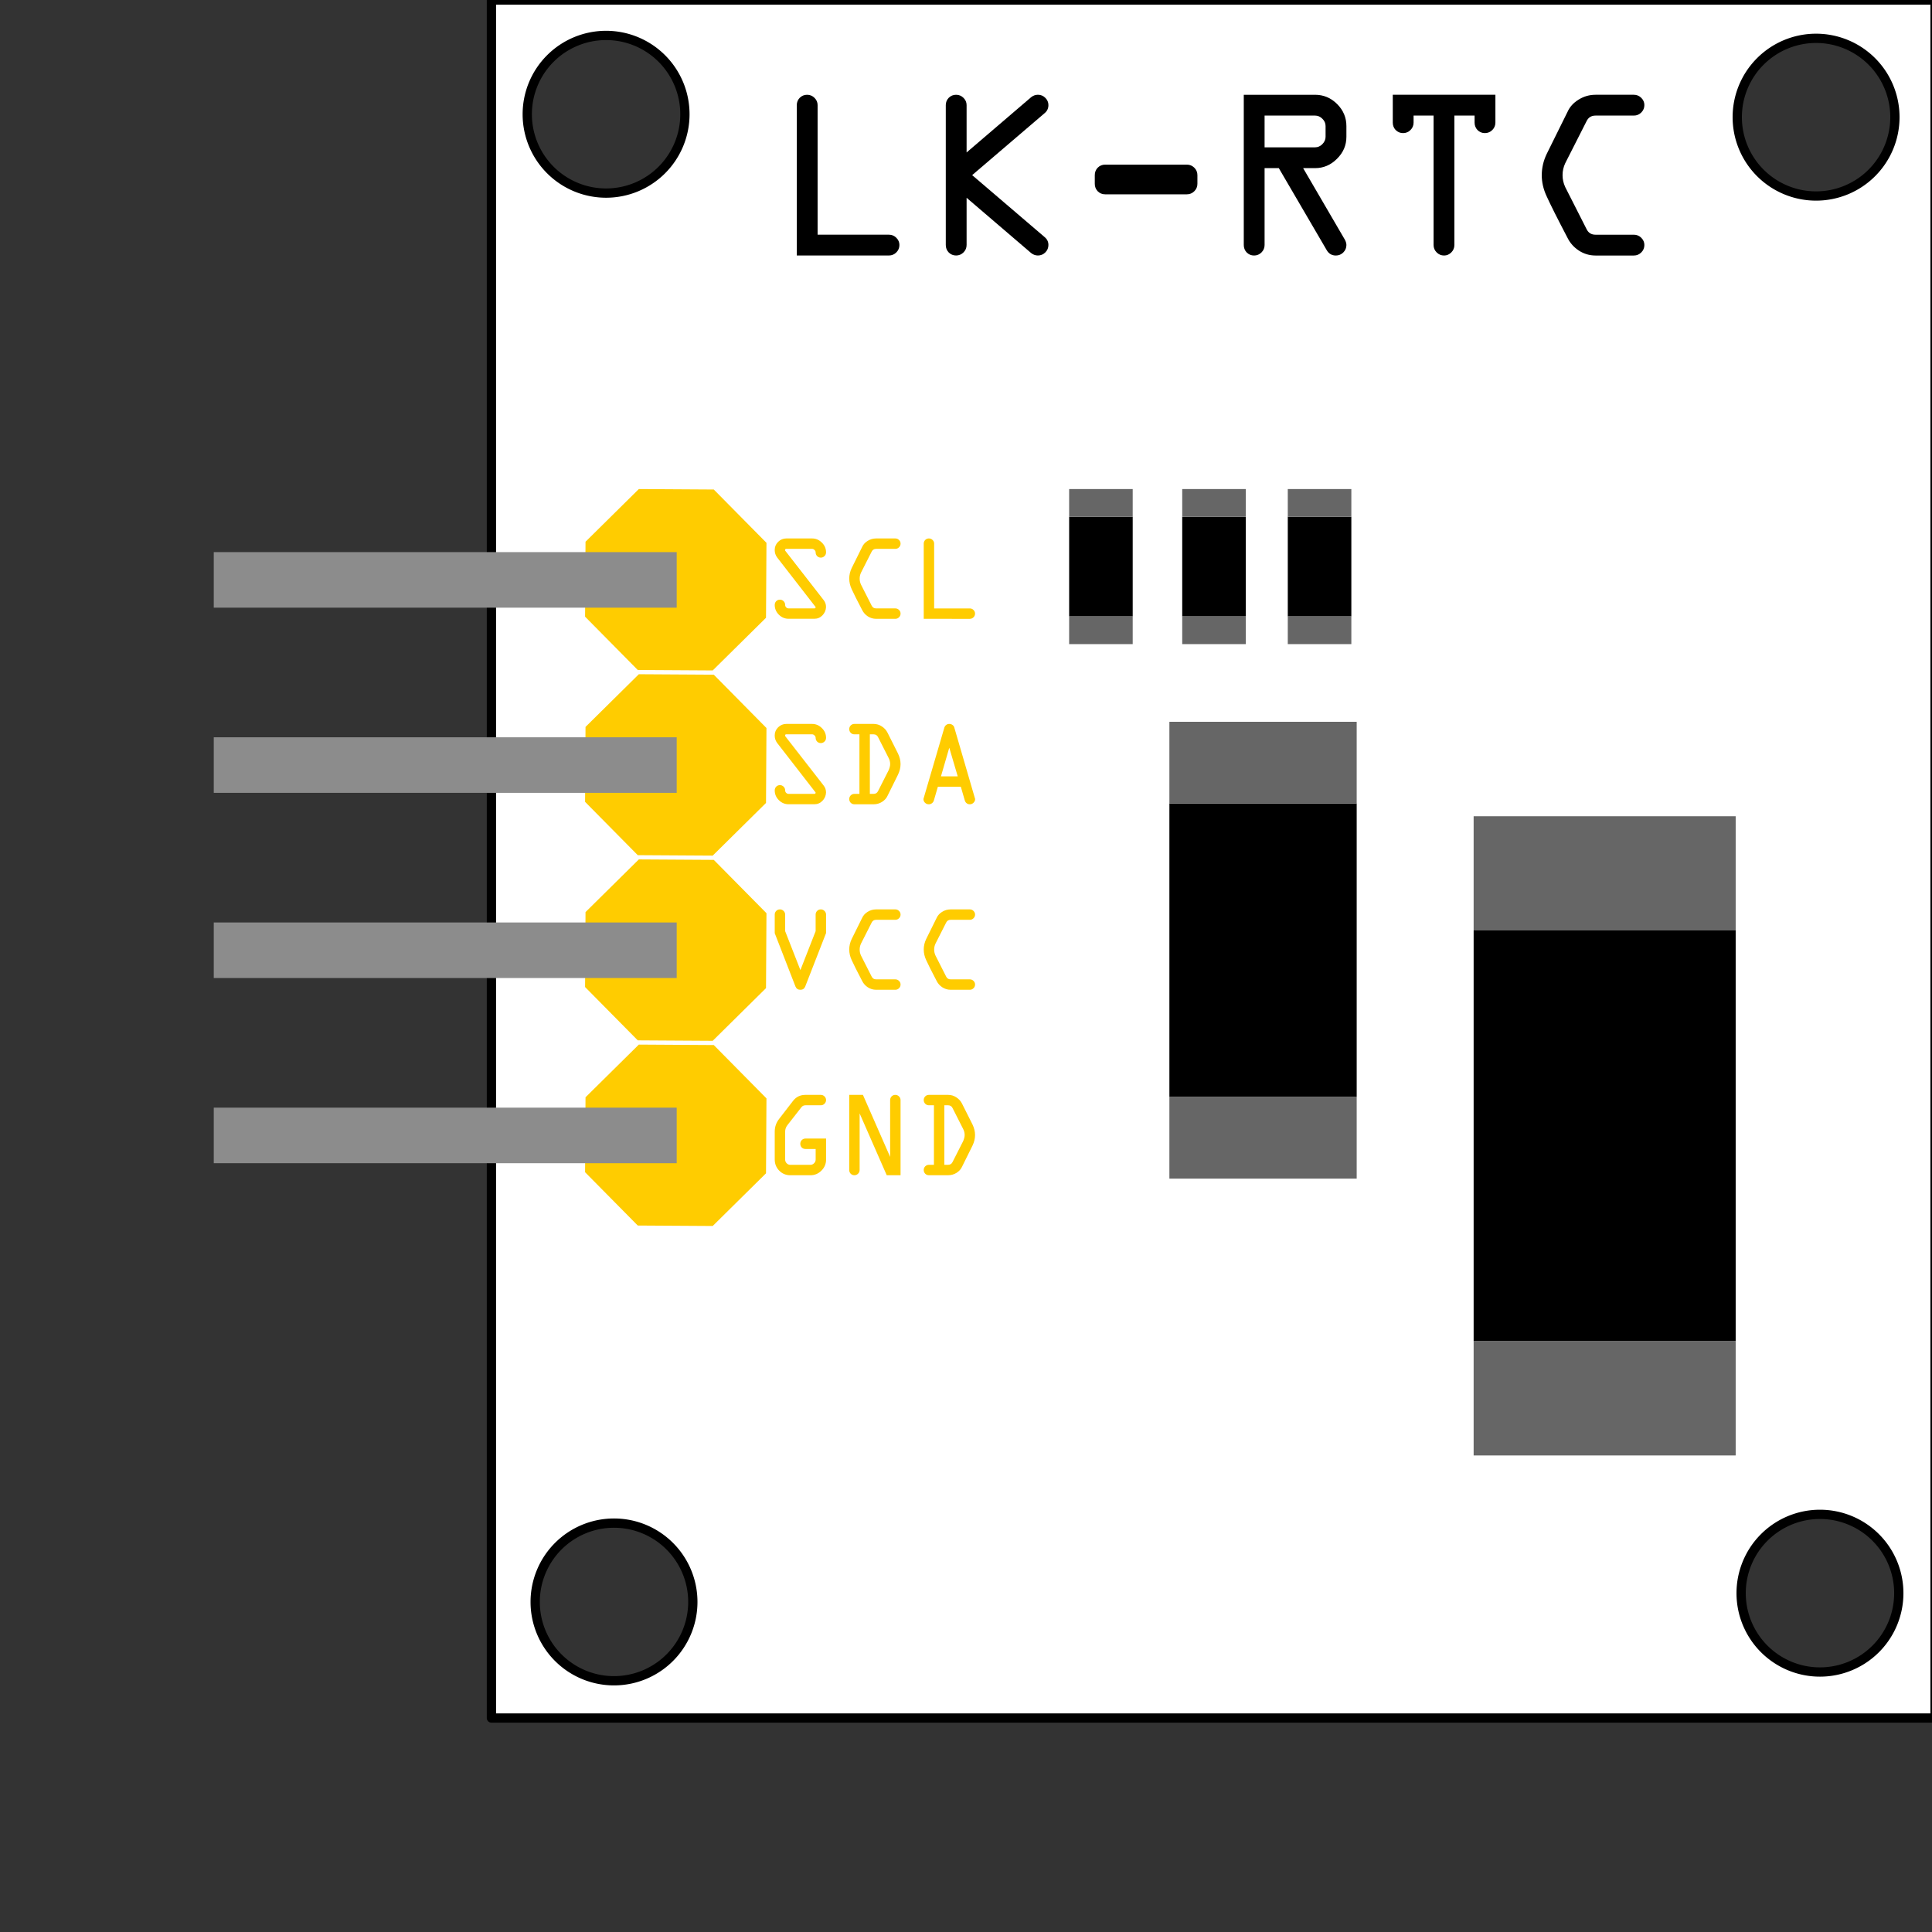 <?xml version="1.0" encoding="UTF-8" standalone="no"?>
<!-- Created with Inkscape (http://www.inkscape.org/) -->

<svg
   width="26.5mm"
   height="26.5mm"
   viewBox="0 0 26.5 26.5"
   version="1.1"
   id="svg9970"
   sodipodi:docname="rtc.svg"
   inkscape:version="1.1.1 (3bf5ae0d25, 2021-09-20, custom)"
   xmlns:inkscape="http://www.inkscape.org/namespaces/inkscape"
   xmlns:sodipodi="http://sodipodi.sourceforge.net/DTD/sodipodi-0.dtd"
   xmlns="http://www.w3.org/2000/svg"
   xmlns:svg="http://www.w3.org/2000/svg">
  <rect x="0" y="0" width="26.5" height="26.5" fill="#333333" stroke="none"/>
  <sodipodi:namedview
     id="namedview9972"
     pagecolor="#505050"
     bordercolor="#ffffff"
     borderopacity="1"
     inkscape:pageshadow="0"
     inkscape:pageopacity="0"
     inkscape:pagecheckerboard="1"
     inkscape:document-units="in"
     showgrid="false"
     width="10.5mm"
     inkscape:snap-bbox="true"
     inkscape:snap-bbox-midpoints="true"
     inkscape:snap-page="true"
     inkscape:snap-bbox-edge-midpoints="true"
     inkscape:bbox-nodes="true"
     inkscape:bbox-paths="true"
     inkscape:snap-grids="false"
     inkscape:zoom="6.2388087"
     inkscape:cx="18.833724"
     inkscape:cy="37.26673"
     inkscape:window-width="3834"
     inkscape:window-height="1571"
     inkscape:window-x="0"
     inkscape:window-y="0"
     inkscape:window-maximized="1"
     inkscape:current-layer="svg9970"
     showguides="true"
     inkscape:guide-bbox="true">
    <sodipodi:guide
       position="8.286,19.792"
       orientation="0,-1"
       id="guide95589" />
  </sodipodi:namedview>
  <defs
     id="defs9967">
    <rect
       x="-28.651"
       y="-57.936"
       width="182.939"
       height="122.298"
       id="rect97619" />
    <rect
       x="-67.619"
       y="-0.626"
       width="150.844"
       height="82.801"
       id="rect65650" />
    <rect
       x="21.214"
       y="-13.975"
       width="61.79"
       height="57.028"
       id="rect25530" />
    <rect
       x="21.214"
       y="-13.975"
       width="61.79"
       height="57.028"
       id="rect25530-9" />
    <rect
       x="21.214"
       y="-13.975"
       width="61.79"
       height="57.028"
       id="rect25530-3" />
    <rect
       x="21.214"
       y="-13.975"
       width="61.79"
       height="57.028"
       id="rect25530-37" />
    <rect
       x="-67.619"
       y="-0.626"
       width="150.844"
       height="82.801"
       id="rect65650-0" />
    <rect
       x="-67.619"
       y="-0.626"
       width="150.844"
       height="82.801"
       id="rect65650-8" />
    <rect
       x="-67.619"
       y="-0.626"
       width="150.844"
       height="82.801"
       id="rect65650-08" />
  </defs>
  <path
     id="rect10695"
     style="fill:#ffffff;fill-opacity:1;stroke:#000000;stroke-width:0.48;stroke-linejoin:round;stroke-miterlimit:4;stroke-dasharray:none;stroke-opacity:1"
     inkscape:label="BG"
     d="M 25.436 0 L 25.436 88.924 L 100.158 88.924 L 100.158 0 L 25.436 0 z M 31.371 1.834 A 4.08 4.08 0 0 1 35.451 5.914 A 4.08 4.08 0 0 1 31.371 9.994 A 4.08 4.08 0 0 1 27.291 5.914 A 4.08 4.08 0 0 1 31.371 1.834 z M 94 1.984 A 4.08 4.08 0 0 1 98.08 6.064 A 4.08 4.08 0 0 1 94 10.145 A 4.08 4.08 0 0 1 89.92 6.064 A 4.08 4.08 0 0 1 94 1.984 z M 94.201 78.383 A 4.08 4.08 0 0 1 98.281 82.463 A 4.08 4.08 0 0 1 94.201 86.543 A 4.08 4.08 0 0 1 90.121 82.463 A 4.08 4.08 0 0 1 94.201 78.383 z M 31.781 78.836 A 4.08 4.08 0 0 1 35.861 82.916 A 4.08 4.08 0 0 1 31.781 86.996 A 4.08 4.08 0 0 1 27.701 82.916 A 4.08 4.08 0 0 1 31.781 78.836 z "
     transform="scale(0.265)" />
  <g
     inkscape:label="Layer 1"
     inkscape:groupmode="layer"
     id="layer1">
    <g
       id="g10671"
       inkscape:label="Pins"
       transform="translate(2.932,6.64)">
      <g
         id="g10657"
         inkscape:label="SIG">
        <path
           sodipodi:type="star"
           style="fill:#ffcc00;fill-opacity:1;stroke-width:3.088;stroke-linejoin:round"
           id="path10491-6"
           inkscape:flatsided="false"
           sodipodi:sides="4"
           sodipodi:cx="34.243965"
           sodipodi:cy="5.9275508"
           sodipodi:r1="5.7399855"
           sodipodi:r2="5.7399855"
           sodipodi:arg1="1.1840952"
           sodipodi:arg2="1.9694934"
           inkscape:rounded="0"
           inkscape:randomized="0"
           transform="matrix(0.234,0,0,0.234,-1.676,7.545)"
           d="M 36.409,11.244 32.016,11.217 28.928,8.092 28.954,3.699 32.079,0.611 36.472,0.638 39.56,3.763 39.534,8.156 Z" />
        <rect
           style="fill:#8c8c8c;fill-opacity:1;stroke-width:1.085;stroke-linejoin:round"
           id="rect10228-6-7"
           width="6.35"
           height="0.762"
           x="0"
           y="8.553" />
      </g>
      <g
         id="g10653"
         inkscape:label="NC">
        <path
           sodipodi:type="star"
           style="fill:#ffcc00;fill-opacity:1;stroke-width:3.088;stroke-linejoin:round"
           id="path10491-5"
           inkscape:flatsided="false"
           sodipodi:sides="4"
           sodipodi:cx="34.243965"
           sodipodi:cy="5.9275508"
           sodipodi:r1="5.7399855"
           sodipodi:r2="5.7399855"
           sodipodi:arg1="1.1840952"
           sodipodi:arg2="1.9694934"
           inkscape:rounded="0"
           inkscape:randomized="0"
           transform="matrix(0.234,0,0,0.234,-1.676,5.005)"
           d="M 36.409,11.244 32.016,11.217 28.928,8.092 28.954,3.699 32.079,0.611 36.472,0.638 39.56,3.763 39.534,8.156 Z" />
        <rect
           style="fill:#8c8c8c;fill-opacity:1;stroke-width:1.085;stroke-linejoin:round"
           id="rect10228-6-5"
           width="6.35"
           height="0.762"
           x="0"
           y="6.013" />
      </g>
      <g
         id="g10649"
         inkscape:label="VCC">
        <path
           sodipodi:type="star"
           style="fill:#ffcc00;fill-opacity:1;stroke-width:3.088;stroke-linejoin:round"
           id="path10491"
           inkscape:flatsided="false"
           sodipodi:sides="4"
           sodipodi:cx="34.243965"
           sodipodi:cy="5.9275508"
           sodipodi:r1="5.7399855"
           sodipodi:r2="5.7399855"
           sodipodi:arg1="1.1840952"
           sodipodi:arg2="1.9694934"
           inkscape:rounded="0"
           inkscape:randomized="0"
           d="M 36.409,11.244 32.016,11.217 28.928,8.092 28.954,3.699 32.079,0.611 36.472,0.638 39.56,3.763 39.534,8.156 Z"
           transform="matrix(0.234,0,0,0.234,-1.676,2.465)" />
        <rect
           style="fill:#8c8c8c;fill-opacity:1;stroke-width:1.085;stroke-linejoin:round"
           id="rect10228-6"
           width="6.35"
           height="0.762"
           x="0"
           y="3.473" />
      </g>
      <g
         id="g10645"
         inkscape:label="GND">
        <path
           sodipodi:type="star"
           style="fill:#ffcc00;fill-opacity:1;stroke-width:3.088;stroke-linejoin:round"
           id="path10491-3"
           inkscape:flatsided="false"
           sodipodi:sides="4"
           sodipodi:cx="34.243965"
           sodipodi:cy="5.9275508"
           sodipodi:r1="5.7399855"
           sodipodi:r2="5.7399855"
           sodipodi:arg1="1.1840952"
           sodipodi:arg2="1.9694934"
           inkscape:rounded="0"
           inkscape:randomized="0"
           transform="matrix(0.234,0,0,0.234,-1.676,-0.075)"
           d="M 36.409,11.244 32.016,11.217 28.928,8.092 28.954,3.699 32.079,0.611 36.472,0.638 39.56,3.763 39.534,8.156 Z" />
        <rect
           style="fill:#8c8c8c;fill-opacity:1;stroke-width:1.085;stroke-linejoin:round"
           id="rect10228"
           width="6.35"
           height="0.762"
           x="0"
           y="0.933" />
      </g>
    </g>
  </g>
  <g
     aria-label="GND"
     transform="matrix(0.265,0,0,0.265,4.826,10.896)"
     id="text25528"
     style="font-size:5.333px;line-height:1.25;font-family:Droid;-inkscape-font-specification:Droid;white-space:pre;shape-inside:url(#rect25530)"
     inkscape:label="Text">
    <g
       aria-label="SCL"
       transform="translate(88.905,-13.393)"
       id="text65648"
       style="shape-inside:url(#rect65650)">
      <path
         d="m -67.016,3.586 q 0,-0.112 0.075,-0.192 0.08,-0.08 0.192,-0.08 0.112,0 0.192,0.08 0.08,0.08 0.08,0.192 0,0.075 0.053,0.128 0.053,0.053 0.128,0.053 h 1.328 q 0.069,0 0.069,-0.069 l -1.995,-2.571 q -0.123,-0.171 -0.123,-0.373 v -0.016 q 0,-0.24 0.176,-0.416 0.181,-0.176 0.427,-0.176 h 1.328 q 0.293,0 0.507,0.213 0.219,0.213 0.219,0.507 0,0.112 -0.08,0.192 -0.08,0.08 -0.192,0.08 -0.112,0 -0.192,-0.08 -0.075,-0.08 -0.075,-0.192 0,-0.069 -0.059,-0.123 -0.053,-0.059 -0.128,-0.059 h -1.328 q -0.064,0 -0.064,0.053 v 0.016 0.021 l 1.984,2.549 q 0.133,0.16 0.133,0.373 -0.011,0.251 -0.187,0.432 -0.171,0.176 -0.421,0.176 h -1.328 q -0.293,0 -0.507,-0.213 -0.213,-0.213 -0.213,-0.507 z"
         style="font-family:OCRA;-inkscape-font-specification:OCRA;fill:#ffcc00"
         id="path95082" />
      <path
         d="m -63.16,2.226 q 0,-0.283 0.128,-0.549 l 0.539,-1.088 q 0.085,-0.192 0.283,-0.315 0.203,-0.128 0.443,-0.128 h 0.992 q 0.112,0 0.192,0.08 0.08,0.08 0.08,0.187 0,0.112 -0.08,0.192 -0.08,0.08 -0.192,0.08 h -0.992 q -0.165,0 -0.235,0.149 l -0.549,1.083 q -0.069,0.149 -0.069,0.309 0,0.16 0.069,0.309 l 0.549,1.083 q 0.069,0.149 0.235,0.149 h 0.992 q 0.112,0 0.192,0.08 0.08,0.08 0.08,0.187 0,0.112 -0.08,0.192 -0.08,0.08 -0.192,0.08 h -0.992 q -0.235,0 -0.432,-0.128 -0.192,-0.128 -0.288,-0.32 -0.395,-0.752 -0.544,-1.083 -0.128,-0.272 -0.128,-0.549 z"
         style="font-family:OCRA;-inkscape-font-specification:OCRA;fill:#ffcc00"
         id="path95084" />
      <path
         d="M -59.304,4.306 V 0.413 q 0,-0.107 0.075,-0.187 0.08,-0.08 0.192,-0.08 0.112,0 0.192,0.08 0.08,0.08 0.08,0.187 V 3.768 h 1.845 q 0.112,0 0.192,0.08 0.08,0.08 0.08,0.187 0,0.112 -0.08,0.192 -0.08,0.08 -0.192,0.08 z"
         style="font-family:OCRA;-inkscape-font-specification:OCRA;fill:#ffcc00"
         id="path95086" />
    </g>
    <g
       aria-label="SDA"
       transform="translate(88.905,-3.793)"
       id="text65648-4"
       style="shape-inside:url(#rect65650-0)">
      <path
         d="m -67.016,3.586 q 0,-0.112 0.075,-0.192 0.08,-0.08 0.192,-0.08 0.112,0 0.192,0.08 0.08,0.08 0.08,0.192 0,0.075 0.053,0.128 0.053,0.053 0.128,0.053 h 1.328 q 0.069,0 0.069,-0.069 l -1.995,-2.571 q -0.123,-0.171 -0.123,-0.373 v -0.016 q 0,-0.24 0.176,-0.416 0.181,-0.176 0.427,-0.176 h 1.328 q 0.293,0 0.507,0.213 0.219,0.213 0.219,0.507 0,0.112 -0.08,0.192 -0.08,0.08 -0.192,0.08 -0.112,0 -0.192,-0.08 -0.075,-0.08 -0.075,-0.192 0,-0.069 -0.059,-0.123 -0.053,-0.059 -0.128,-0.059 h -1.328 q -0.064,0 -0.064,0.053 v 0.016 0.021 l 1.984,2.549 q 0.133,0.16 0.133,0.373 -0.011,0.251 -0.187,0.432 -0.171,0.176 -0.421,0.176 h -1.328 q -0.293,0 -0.507,-0.213 -0.213,-0.213 -0.213,-0.507 z"
         style="font-family:OCRA;-inkscape-font-specification:OCRA;fill:#ffcc00"
         id="path95089" />
      <path
         d="m -63.16,4.034 q 0,-0.107 0.075,-0.187 0.08,-0.08 0.192,-0.08 h 0.261 V 0.685 h -0.261 q -0.112,0 -0.192,-0.08 -0.075,-0.08 -0.075,-0.192 0,-0.107 0.075,-0.187 0.08,-0.08 0.192,-0.08 h 0.992 q 0.235,0 0.427,0.128 0.197,0.128 0.293,0.32 l 0.544,1.083 q 0.133,0.277 0.133,0.549 0,0.272 -0.133,0.549 l -0.539,1.088 q -0.085,0.192 -0.288,0.32 -0.197,0.123 -0.437,0.123 h -0.992 q -0.112,0 -0.192,-0.08 -0.075,-0.08 -0.075,-0.192 z m 1.067,-0.267 h 0.192 q 0.165,0 0.235,-0.149 l 0.549,-1.083 q 0.075,-0.181 0.075,-0.309 0,-0.16 -0.075,-0.309 l -0.549,-1.083 q -0.069,-0.149 -0.235,-0.149 h -0.192 z"
         style="font-family:OCRA;-inkscape-font-specification:OCRA;fill:#ffcc00"
         id="path95091" />
      <path
         d="m -59.32,4.034 1.083,-3.696 q 0.027,-0.085 0.096,-0.139 0.069,-0.053 0.16,-0.053 0.091,0 0.165,0.053 0.075,0.053 0.096,0.139 l 1.077,3.696 q 0,0.112 -0.085,0.192 -0.08,0.08 -0.192,0.08 -0.091,0 -0.16,-0.053 -0.069,-0.053 -0.096,-0.139 l -0.208,-0.715 h -1.189 l -0.208,0.715 q -0.027,0.085 -0.101,0.139 -0.069,0.053 -0.16,0.053 -0.112,0 -0.197,-0.08 -0.08,-0.08 -0.08,-0.192 z m 0.907,-1.173 h 0.869 L -57.982,1.378 Z"
         style="font-family:OCRA;-inkscape-font-specification:OCRA;fill:#ffcc00"
         id="path95093" />
    </g>
    <g
       aria-label="VCC"
       transform="translate(88.905,5.807)"
       id="text65648-7"
       style="shape-inside:url(#rect65650-8)">
      <path
         d="M -67.016,1.378 V 0.413 q 0,-0.107 0.075,-0.187 0.08,-0.08 0.192,-0.08 0.112,0 0.192,0.08 0.08,0.08 0.08,0.187 V 1.272 l 0.789,2.016 0.789,-2.016 V 0.413 q 0,-0.107 0.075,-0.187 0.08,-0.08 0.192,-0.08 0.112,0 0.192,0.08 0.08,0.08 0.08,0.187 V 1.373 l -1.077,2.763 q -0.069,0.171 -0.251,0.171 -0.187,0 -0.256,-0.171 z"
         style="font-family:OCRA;-inkscape-font-specification:OCRA;fill:#ffcc00"
         id="path95096" />
      <path
         d="m -63.16,2.226 q 0,-0.283 0.128,-0.549 l 0.539,-1.088 q 0.085,-0.192 0.283,-0.315 0.203,-0.128 0.443,-0.128 h 0.992 q 0.112,0 0.192,0.08 0.08,0.08 0.08,0.187 0,0.112 -0.08,0.192 -0.08,0.08 -0.192,0.08 h -0.992 q -0.165,0 -0.235,0.149 l -0.549,1.083 q -0.069,0.149 -0.069,0.309 0,0.16 0.069,0.309 l 0.549,1.083 q 0.069,0.149 0.235,0.149 h 0.992 q 0.112,0 0.192,0.08 0.08,0.08 0.08,0.187 0,0.112 -0.08,0.192 -0.08,0.08 -0.192,0.08 h -0.992 q -0.235,0 -0.432,-0.128 -0.192,-0.128 -0.288,-0.32 -0.395,-0.752 -0.544,-1.083 -0.128,-0.272 -0.128,-0.549 z"
         style="font-family:OCRA;-inkscape-font-specification:OCRA;fill:#ffcc00"
         id="path95098" />
      <path
         d="m -59.304,2.226 q 0,-0.283 0.128,-0.549 l 0.539,-1.088 q 0.085,-0.192 0.283,-0.315 0.203,-0.128 0.443,-0.128 h 0.992 q 0.112,0 0.192,0.08 0.08,0.08 0.08,0.187 0,0.112 -0.08,0.192 -0.08,0.08 -0.192,0.08 h -0.992 q -0.165,0 -0.235,0.149 l -0.549,1.083 q -0.069,0.149 -0.069,0.309 0,0.16 0.069,0.309 l 0.549,1.083 q 0.069,0.149 0.235,0.149 h 0.992 q 0.112,0 0.192,0.08 0.08,0.08 0.08,0.187 0,0.112 -0.08,0.192 -0.08,0.08 -0.192,0.08 h -0.992 q -0.235,0 -0.432,-0.128 -0.192,-0.128 -0.288,-0.32 -0.395,-0.752 -0.544,-1.083 -0.128,-0.272 -0.128,-0.549 z"
         style="font-family:OCRA;-inkscape-font-specification:OCRA;fill:#ffcc00"
         id="path95100" />
    </g>
    <g
       aria-label="GND"
       transform="translate(88.905,15.407)"
       id="text65648-6"
       style="shape-inside:url(#rect65650-08)">
      <path
         d="M -67.016,3.496 V 2.05 q 0,-0.368 0.224,-0.656 l 0.725,-0.939 q 0.24,-0.309 0.64,-0.309 h 0.795 q 0.112,0 0.192,0.08 0.08,0.08 0.08,0.187 0,0.112 -0.08,0.192 -0.08,0.08 -0.192,0.08 h -0.795 q -0.133,0 -0.213,0.107 l -0.725,0.928 q -0.112,0.149 -0.112,0.331 v 1.445 q 0,0.112 0.08,0.192 0.08,0.08 0.187,0.08 h 1.04 q 0.107,0 0.187,-0.08 0.085,-0.08 0.085,-0.192 v -0.549 h -0.528 q -0.112,0 -0.192,-0.075 -0.075,-0.08 -0.075,-0.192 0,-0.112 0.075,-0.192 0.08,-0.08 0.192,-0.08 h 1.067 v 1.088 q 0,0.331 -0.24,0.571 -0.24,0.24 -0.571,0.24 h -1.04 q -0.336,0 -0.571,-0.235 -0.235,-0.24 -0.235,-0.576 z"
         style="font-family:OCRA;-inkscape-font-specification:OCRA;fill:#ffcc00"
         id="path95103" />
      <path
         d="M -63.16,4.034 V 0.146 h 0.709 l 1.408,3.211 V 0.413 q 0,-0.107 0.075,-0.187 0.08,-0.08 0.192,-0.08 0.112,0 0.192,0.08 0.08,0.08 0.08,0.187 V 4.306 h -0.715 L -62.622,1.106 v 2.928 q 0,0.112 -0.08,0.192 -0.08,0.08 -0.192,0.08 -0.112,0 -0.192,-0.08 -0.075,-0.08 -0.075,-0.192 z"
         style="font-family:OCRA;-inkscape-font-specification:OCRA;fill:#ffcc00"
         id="path95105" />
      <path
         d="m -59.304,4.034 q 0,-0.107 0.075,-0.187 0.08,-0.08 0.192,-0.08 h 0.261 V 0.685 h -0.261 q -0.112,0 -0.192,-0.08 -0.075,-0.08 -0.075,-0.192 0,-0.107 0.075,-0.187 0.08,-0.08 0.192,-0.08 h 0.992 q 0.235,0 0.427,0.128 0.197,0.128 0.293,0.32 l 0.544,1.083 q 0.133,0.277 0.133,0.549 0,0.272 -0.133,0.549 l -0.539,1.088 q -0.085,0.192 -0.288,0.32 -0.197,0.123 -0.437,0.123 h -0.992 q -0.112,0 -0.192,-0.08 -0.075,-0.08 -0.075,-0.192 z m 1.067,-0.267 h 0.192 q 0.165,0 0.235,-0.149 l 0.549,-1.083 q 0.075,-0.181 0.075,-0.309 0,-0.16 -0.075,-0.309 l -0.549,-1.083 q -0.069,-0.149 -0.235,-0.149 h -0.192 z"
         style="font-family:OCRA;-inkscape-font-specification:OCRA;fill:#ffcc00"
         id="path95107" />
    </g>
  </g>
  <g
     id="g95525"
     transform="matrix(1.585,0,0,1,31.523,8.438)">
    <rect
       style="fill:#000000;fill-opacity:1;stroke:none;stroke-width:0.127;stroke-linejoin:round;stroke-miterlimit:4;stroke-dasharray:none;stroke-opacity:1"
       id="rect95358"
       width="0.55"
       height="1.367"
       x="-8.744"
       y="-1.35" />
    <rect
       style="fill:#666666;fill-opacity:1;stroke:none;stroke-width:0.152;stroke-linejoin:round;stroke-miterlimit:4;stroke-dasharray:none;stroke-opacity:1"
       id="rect95360"
       width="0.55"
       height="0.38"
       x="-8.744"
       y="-1.73" />
    <rect
       style="fill:#666666;fill-opacity:1;stroke:none;stroke-width:0.152;stroke-linejoin:round;stroke-miterlimit:4;stroke-dasharray:none;stroke-opacity:1"
       id="rect95360-3"
       width="0.55"
       height="0.38"
       x="-8.744"
       y="0.017" />
  </g>
  <g
     id="g95525-2"
     transform="matrix(4.671,0,0,2.946,56.883,14.997)">
    <rect
       style="fill:#000000;fill-opacity:1;stroke:none;stroke-width:0.127;stroke-linejoin:round;stroke-miterlimit:4;stroke-dasharray:none;stroke-opacity:1"
       id="rect95358-5"
       width="0.55"
       height="1.367"
       x="-8.744"
       y="-1.35" />
    <rect
       style="fill:#666666;fill-opacity:1;stroke:none;stroke-width:0.152;stroke-linejoin:round;stroke-miterlimit:4;stroke-dasharray:none;stroke-opacity:1"
       id="rect95360-74"
       width="0.55"
       height="0.38"
       x="-8.744"
       y="-1.73" />
    <rect
       style="fill:#666666;fill-opacity:1;stroke:none;stroke-width:0.152;stroke-linejoin:round;stroke-miterlimit:4;stroke-dasharray:none;stroke-opacity:1"
       id="rect95360-3-99"
       width="0.55"
       height="0.38"
       x="-8.744"
       y="0.017" />
  </g>
  <g
     id="g95525-4"
     transform="matrix(6.535,0,0,4.122,77.355,18.327)">
    <rect
       style="fill:#000000;fill-opacity:1;stroke:none;stroke-width:0.127;stroke-linejoin:round;stroke-miterlimit:4;stroke-dasharray:none;stroke-opacity:1"
       id="rect95358-59"
       width="0.55"
       height="1.367"
       x="-8.744"
       y="-1.35" />
    <rect
       style="fill:#666666;fill-opacity:1;stroke:none;stroke-width:0.152;stroke-linejoin:round;stroke-miterlimit:4;stroke-dasharray:none;stroke-opacity:1"
       id="rect95360-35"
       width="0.55"
       height="0.38"
       x="-8.744"
       y="-1.73" />
    <rect
       style="fill:#666666;fill-opacity:1;stroke:none;stroke-width:0.152;stroke-linejoin:round;stroke-miterlimit:4;stroke-dasharray:none;stroke-opacity:1"
       id="rect95360-3-7"
       width="0.55"
       height="0.38"
       x="-8.744"
       y="0.017" />
  </g>
  <g
     id="g95525-9"
     transform="matrix(1.585,0,0,1,30.075,8.438)">
    <rect
       style="fill:#000000;fill-opacity:1;stroke:none;stroke-width:0.127;stroke-linejoin:round;stroke-miterlimit:4;stroke-dasharray:none;stroke-opacity:1"
       id="rect95358-15"
       width="0.55"
       height="1.367"
       x="-8.744"
       y="-1.35" />
    <rect
       style="fill:#666666;fill-opacity:1;stroke:none;stroke-width:0.152;stroke-linejoin:round;stroke-miterlimit:4;stroke-dasharray:none;stroke-opacity:1"
       id="rect95360-4"
       width="0.55"
       height="0.38"
       x="-8.744"
       y="-1.73" />
    <rect
       style="fill:#666666;fill-opacity:1;stroke:none;stroke-width:0.152;stroke-linejoin:round;stroke-miterlimit:4;stroke-dasharray:none;stroke-opacity:1"
       id="rect95360-3-9"
       width="0.55"
       height="0.38"
       x="-8.744"
       y="0.017" />
  </g>
  <g
     id="g95525-0"
     transform="matrix(1.585,0,0,1,28.524,8.438)">
    <rect
       style="fill:#000000;fill-opacity:1;stroke:none;stroke-width:0.127;stroke-linejoin:round;stroke-miterlimit:4;stroke-dasharray:none;stroke-opacity:1"
       id="rect95358-1"
       width="0.55"
       height="1.367"
       x="-8.744"
       y="-1.35" />
    <rect
       style="fill:#666666;fill-opacity:1;stroke:none;stroke-width:0.152;stroke-linejoin:round;stroke-miterlimit:4;stroke-dasharray:none;stroke-opacity:1"
       id="rect95360-7"
       width="0.55"
       height="0.38"
       x="-8.744"
       y="-1.73" />
    <rect
       style="fill:#666666;fill-opacity:1;stroke:none;stroke-width:0.152;stroke-linejoin:round;stroke-miterlimit:4;stroke-dasharray:none;stroke-opacity:1"
       id="rect95360-3-8"
       width="0.55"
       height="0.38"
       x="-8.744"
       y="0.017" />
  </g>
  <g
     aria-label="LK-RTC"
     transform="matrix(0.265,0,0,0.265,18.202,16.243)"
     id="text97617"
     style="font-size:10.667px;line-height:1.25;font-family:Droid;-inkscape-font-specification:Droid;white-space:pre;shape-inside:url(#rect97619)">
    <path
       d="m -27.445,-48.069 v -7.787 q 0,-0.213 0.149,-0.373 0.16,-0.16 0.384,-0.16 0.224,0 0.384,0.16 0.16,0.16 0.16,0.373 v 6.709 h 3.691 q 0.224,0 0.384,0.16 0.16,0.16 0.16,0.373 0,0.224 -0.16,0.384 -0.16,0.16 -0.384,0.16 z"
       style="font-family:OCRA;-inkscape-font-specification:OCRA"
       id="path106794" />
    <path
       d="m -19.733,-48.613 v -7.243 q 0,-0.213 0.149,-0.373 0.16,-0.16 0.384,-0.16 0.224,0 0.384,0.16 0.16,0.16 0.16,0.373 v 2.453 l 3.339,-2.859 q 0.16,-0.128 0.352,-0.128 0.224,0 0.384,0.16 0.16,0.16 0.16,0.373 0,0.256 -0.192,0.416 l -3.755,3.211 3.755,3.211 q 0.192,0.16 0.192,0.405 0,0.224 -0.16,0.384 -0.16,0.16 -0.384,0.16 -0.192,0 -0.352,-0.128 l -3.339,-2.859 v 2.443 q 0,0.224 -0.16,0.384 -0.16,0.16 -0.384,0.16 -0.224,0 -0.384,-0.16 -0.149,-0.16 -0.149,-0.384 z"
       style="font-family:OCRA;-inkscape-font-specification:OCRA"
       id="path106796" />
    <path
       d="m -12.021,-51.781 v -0.448 q 0,-0.224 0.149,-0.384 0.16,-0.16 0.384,-0.16 h 4.235 q 0.224,0 0.384,0.16 0.16,0.16 0.16,0.384 v 0.448 q 0,0.224 -0.16,0.384 -0.16,0.16 -0.384,0.16 h -4.235 q -0.224,0 -0.384,-0.16 -0.149,-0.16 -0.149,-0.384 z"
       style="font-family:OCRA;-inkscape-font-specification:OCRA"
       id="path106798" />
    <path
       d="m -4.309,-48.613 v -7.776 h 3.691 q 0.661,0 1.141,0.48 0.48,0.48 0.48,1.141 v 0.555 q 0,0.661 -0.491,1.141 -0.48,0.48 -1.131,0.48 H -1.237 l 2.165,3.712 q 0.075,0.149 0.075,0.267 0,0.224 -0.16,0.384 -0.16,0.16 -0.384,0.16 -0.309,0 -0.469,-0.267 L -2.496,-52.592 h -0.736 v 3.979 q 0,0.224 -0.16,0.384 -0.16,0.16 -0.384,0.16 -0.224,0 -0.384,-0.16 -0.149,-0.16 -0.149,-0.384 z m 1.077,-5.056 h 2.613 q 0.213,0 0.373,-0.16 0.171,-0.171 0.171,-0.384 v -0.555 q 0,-0.224 -0.171,-0.384 -0.16,-0.16 -0.373,-0.16 H -3.232 Z"
       style="font-family:OCRA;-inkscape-font-specification:OCRA"
       id="path106800" />
    <path
       d="m 3.403,-54.949 v -1.44 H 8.715 v 1.44 q 0,0.224 -0.16,0.384 -0.16,0.16 -0.384,0.16 -0.224,0 -0.384,-0.16 -0.149,-0.16 -0.149,-0.384 v -0.363 H 6.592 v 6.699 q 0,0.224 -0.16,0.384 -0.16,0.16 -0.373,0.16 -0.224,0 -0.384,-0.16 -0.16,-0.16 -0.16,-0.384 v -6.699 h -1.035 v 0.363 q 0,0.224 -0.16,0.384 -0.16,0.16 -0.384,0.16 -0.224,0 -0.384,-0.16 -0.149,-0.16 -0.149,-0.384 z"
       style="font-family:OCRA;-inkscape-font-specification:OCRA"
       id="path106802" />
    <path
       d="m 11.115,-52.229 q 0,-0.565 0.256,-1.099 l 1.077,-2.176 q 0.171,-0.384 0.565,-0.629 0.405,-0.256 0.885,-0.256 h 1.984 q 0.224,0 0.384,0.16 0.16,0.16 0.16,0.373 0,0.224 -0.16,0.384 -0.16,0.16 -0.384,0.16 h -1.984 q -0.331,0 -0.469,0.299 l -1.099,2.165 q -0.139,0.299 -0.139,0.619 0,0.32 0.139,0.619 l 1.099,2.165 q 0.139,0.299 0.469,0.299 h 1.984 q 0.224,0 0.384,0.16 0.16,0.16 0.16,0.373 0,0.224 -0.16,0.384 -0.16,0.16 -0.384,0.16 h -1.984 q -0.469,0 -0.864,-0.256 -0.384,-0.256 -0.576,-0.64 -0.789,-1.504 -1.088,-2.165 -0.256,-0.544 -0.256,-1.099 z"
       style="font-family:OCRA;-inkscape-font-specification:OCRA"
       id="path106804" />
  </g>
</svg>
